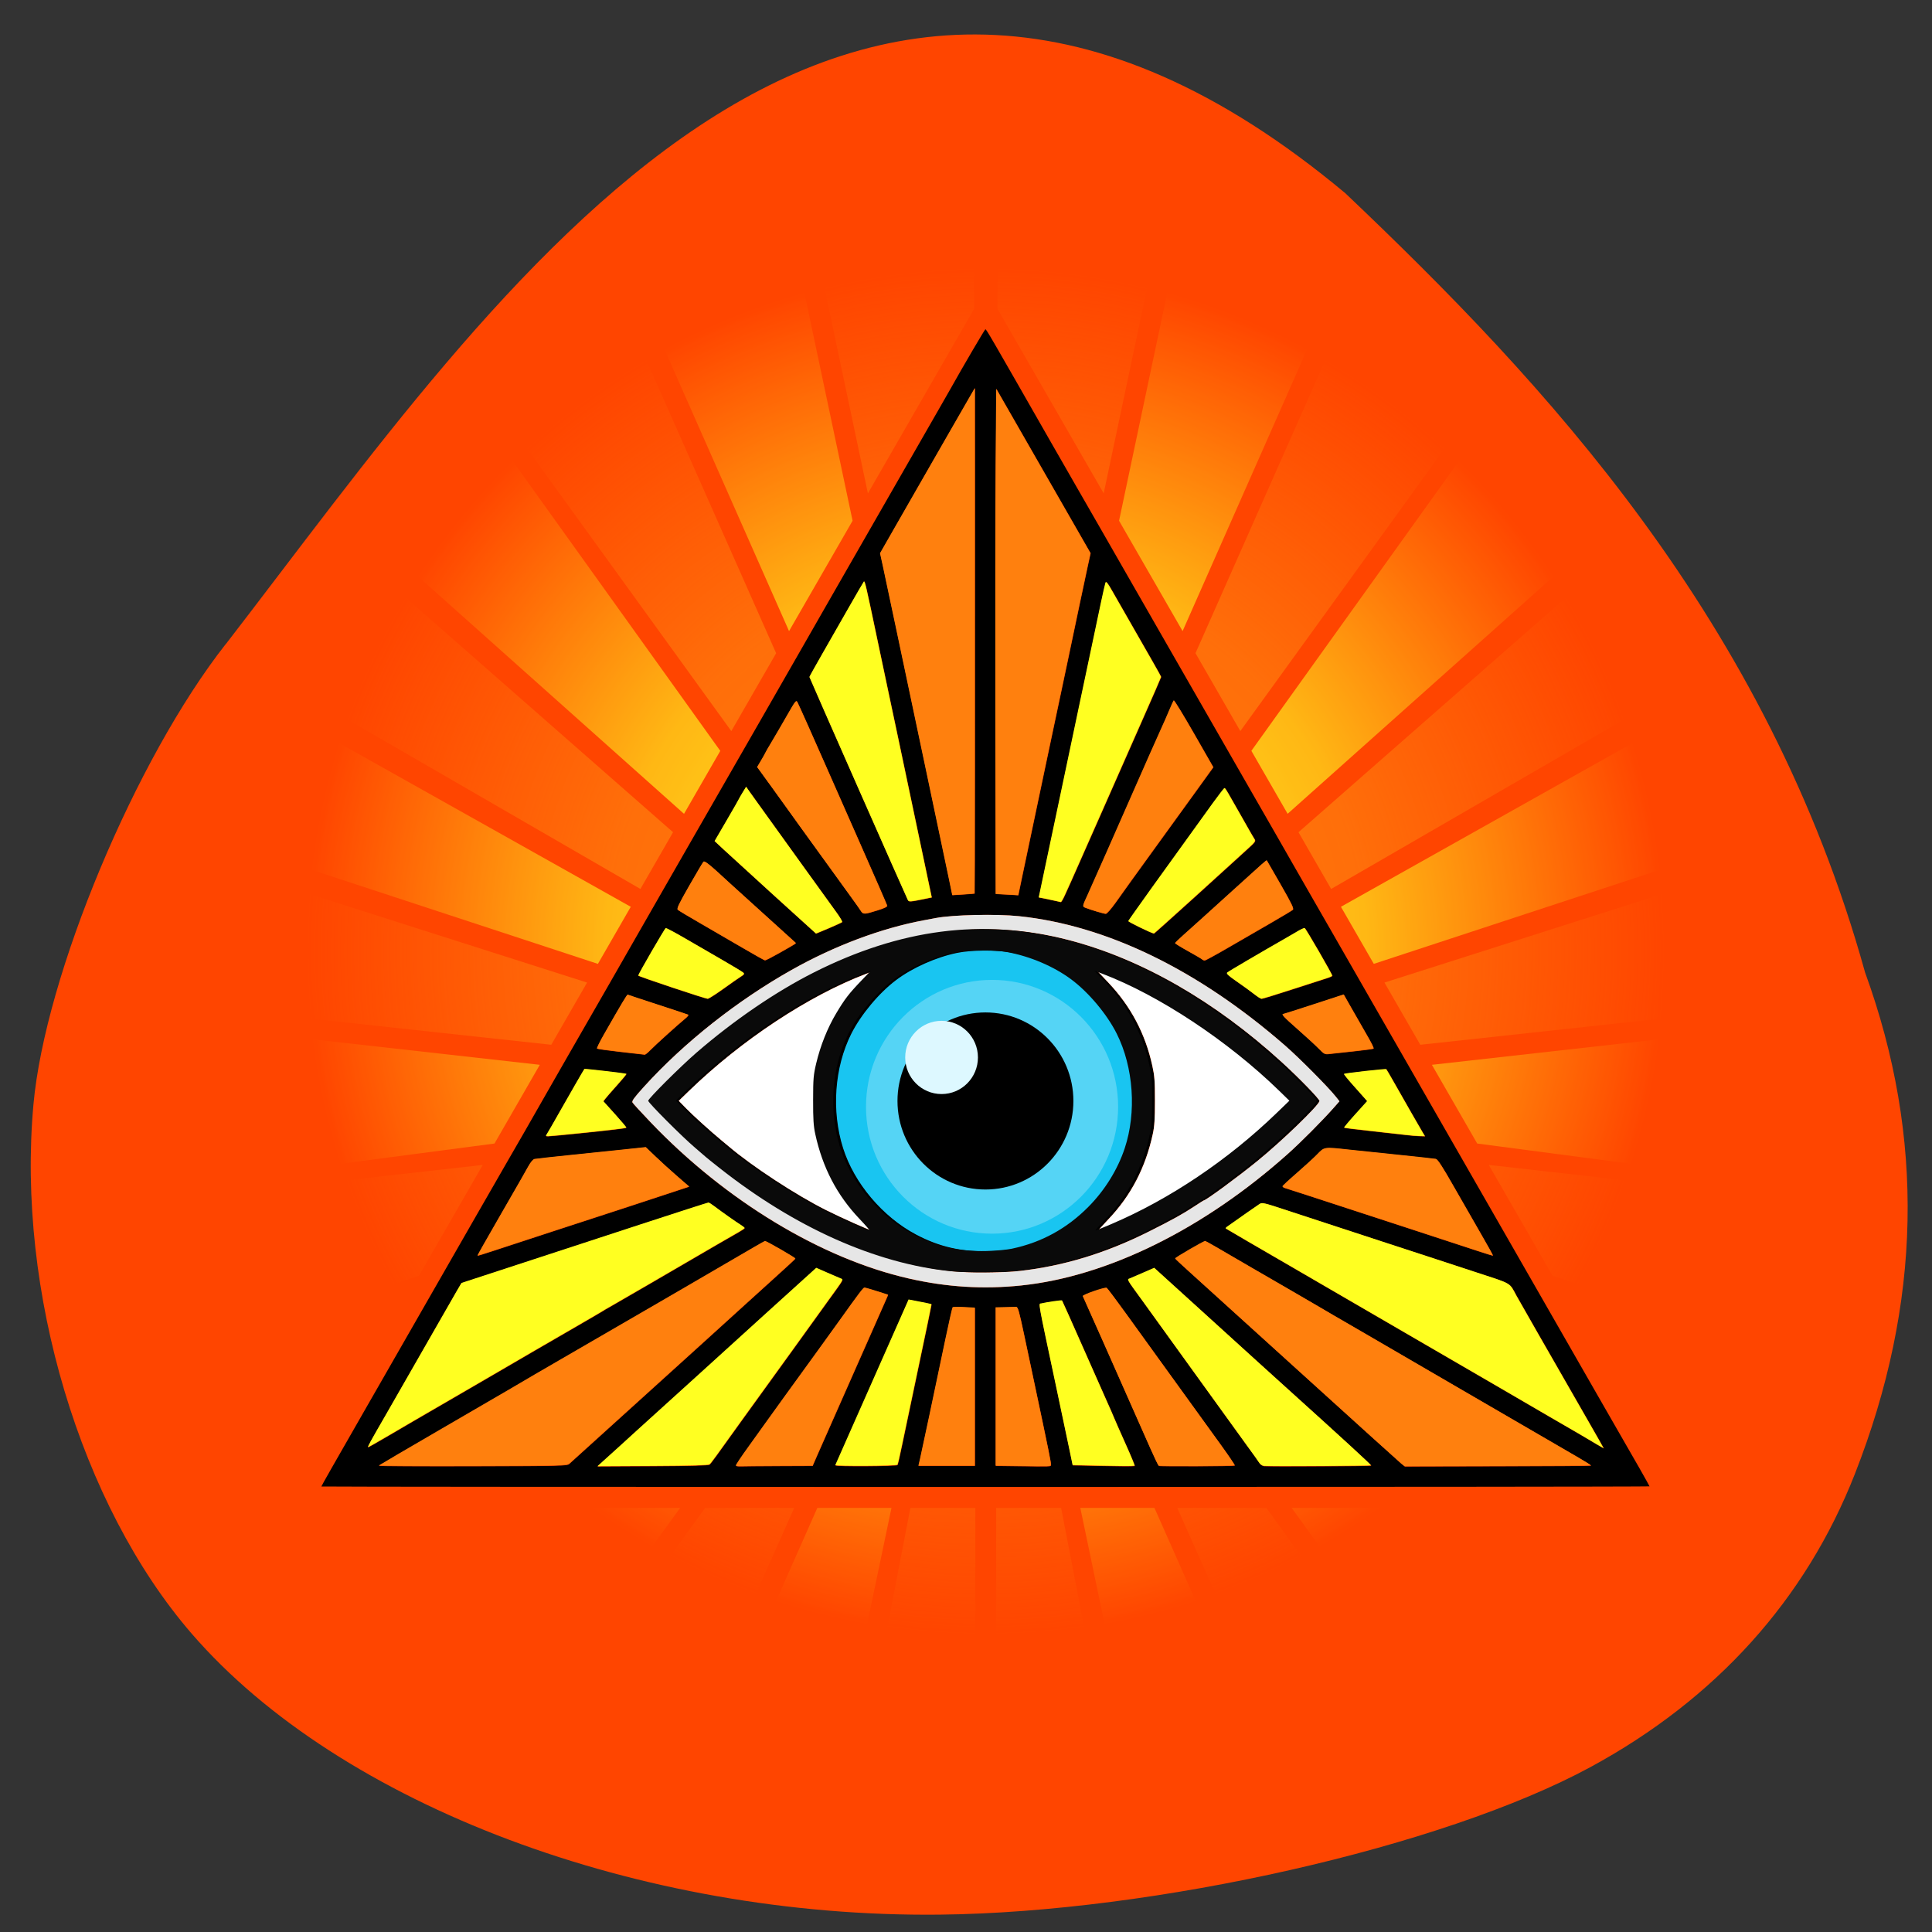 <svg xmlns="http://www.w3.org/2000/svg" viewBox="0 0 256 256"><rect x="0" y="0" width="256" height="256" fill="#333333" stroke="none"/><defs><radialGradient gradientUnits="userSpaceOnUse" r="128" cy="128" cx="128" id="0"><stop stop-color="#ffff21"/><stop stop-opacity="0.616" stop-color="#ffff21" offset="0.56"/><stop stop-opacity="0" stop-color="#ffff21" offset="1"/></radialGradient><radialGradient gradientUnits="userSpaceOnUse" r="128" cy="128" cx="128" id="1"><stop stop-color="#ff800e"/><stop stop-opacity="0.706" stop-color="#ff800e" offset="0.56"/><stop stop-opacity="0" stop-color="#ff800e" offset="1"/></radialGradient></defs><path d="m 29.93 85.32 c -11.973 15.222 -23.948 43.886 -25.498 61.03 c -2.246 24.753 6.221 53.06 20.953 70.1 19.663 22.744 59.4 37.674 99.12 37.25 28.512 -0.305 66.727 -8.971 86.25 -19.557 16.607 -9.01 28.481 -22.17 35.02 -38.823 8.86 -22.57 9.31 -44.62 1.357 -66.47 c -12.965 -46.711 -42.45 -78.15 -68.872 -103.25 -67.09 -56.03 -111.8 12.405 -148.32 59.725 z" fill="#ff4500"/><g transform="matrix(0.75 0 0 0.755 6.068 -155.61)"><circle cx="166.01" cy="399.33" r="26.527" fill="#19c5f1"/><circle r="22.27" cy="400.35" cx="167.18" fill="#55d4f5"/><circle r="15.539" cy="399.33" cx="166.01"/><path d="m 48.68,467 c 0,-0.085 2.376,-4.236 7.529,-13.154 9.536,-16.504 9.07,-15.695 19.547,-33.88 2.785,-4.834 5.366,-9.295 5.736,-9.914 0.66,-1.105 5.591,-9.637 6.379,-11.04 0.221,-0.393 2.129,-3.705 4.239,-7.359 3.827,-6.627 4.598,-7.959 7.511,-12.98 0.848,-1.462 1.723,-2.979 1.944,-3.373 0.221,-0.393 0.937,-1.635 1.59,-2.759 0.653,-1.124 2.032,-3.516 3.064,-5.314 1.032,-1.799 2.544,-4.42 3.361,-5.825 0.817,-1.405 2.729,-4.717 4.25,-7.359 1.521,-2.642 3.94,-6.827 5.375,-9.3 1.435,-2.473 4.705,-8.13 7.267,-12.571 2.562,-4.441 5.666,-9.822 6.898,-11.958 1.232,-2.136 3.776,-6.551 5.654,-9.811 1.877,-3.26 5.834,-10.113 8.793,-15.228 2.959,-5.115 6.066,-10.496 6.904,-11.958 0.838,-1.461 2.193,-3.807 3.01,-5.212 0.818,-1.405 1.75,-3.02 2.071,-3.595 2.091,-3.724 6.092,-10.509 6.197,-10.509 0.178,0 0.627,0.768 11.703,20.03 1.519,2.642 3.616,6.275 4.66,8.07 1.044,1.799 2.88,4.972 4.079,7.05 1.2,2.08 3.27,5.667 4.6,7.972 1.33,2.305 4.276,7.41 6.547,11.344 2.271,3.935 6.547,11.339 9.503,16.454 2.956,5.115 5.532,9.576 5.723,9.914 0.191,0.337 1.388,2.407 2.659,4.599 1.271,2.192 2.47,4.268 2.664,4.612 0.194,0.344 1.04,1.816 1.881,3.27 0.841,1.454 2.429,4.208 3.53,6.119 1.101,1.911 2.803,4.855 3.783,6.541 0.98,1.686 2.654,4.584 3.72,6.439 1.066,1.855 2.606,4.522 3.421,5.928 0.815,1.405 2.729,4.717 4.252,7.359 1.523,2.642 3.275,5.677 3.893,6.745 2.264,3.912 5.693,9.853 9.03,15.637 3.193,5.54 4.705,8.16 11.418,19.778 4.525,7.832 7.955,13.777 10.819,18.752 1.521,2.642 3.249,5.631 3.84,6.643 2.578,4.41 5.614,9.714 5.614,9.81 0,0.057 -52.797,0.104 -117.33,0.104 -64.53,0 -117.33,-0.036 -117.33,-0.081 z m 43.825,-3.969 c 1.071,-0.956 13.491,-12.12 15.04,-13.522 0.956,-0.863 4.635,-4.172 8.176,-7.353 3.541,-3.181 7.267,-6.539 8.278,-7.462 1.012,-0.923 3.311,-2.993 5.11,-4.598 1.799,-1.606 3.297,-2.988 3.329,-3.072 0.049,-0.128 -5.082,-3.072 -5.354,-3.072 -0.049,0 -0.901,0.472 -1.894,1.049 -2.036,1.183 -8.488,4.917 -11.616,6.721 -0.337,0.195 -2.729,1.575 -5.314,3.068 -7.68,4.435 -12.406,7.156 -17.17,9.888 -2.473,1.418 -4.635,2.664 -4.803,2.77 -0.537,0.336 -5.12,2.989 -16.352,9.469 -6.01,3.47 -11,6.371 -11.08,6.448 -0.079,0.077 7.363,0.119 16.538,0.094 15.962,-0.044 16.699,-0.062 17.11,-0.427 z m 24.781,0.142 c 0.256,-0.213 1.242,-1.554 5.919,-8.05 0.971,-1.349 2.477,-3.419 3.347,-4.599 0.87,-1.18 3.311,-4.538 5.425,-7.461 2.114,-2.923 4.916,-6.786 6.226,-8.585 2.962,-4.067 2.78,-3.741 2.214,-3.973 -0.259,-0.106 -1.326,-0.563 -2.37,-1.015 l -1.899,-0.822 -9.343,8.405 c -5.139,4.623 -9.849,8.873 -10.468,9.446 -0.619,0.573 -3.332,3.02 -6.03,5.429 -2.698,2.413 -5.365,4.814 -5.927,5.334 -0.562,0.521 -1.887,1.719 -2.943,2.664 -1.057,0.945 -2.378,2.132 -2.936,2.637 l -1.015,0.92 9.762,-0.051 c 6.851,-0.036 9.845,-0.119 10.04,-0.28 z m 12.258,0.254 5.951,-0.025 0.92,-2.095 c 0.506,-1.152 3.381,-7.614 6.388,-14.359 3.01,-6.745 5.595,-12.558 5.749,-12.917 l 0.281,-0.653 -1.968,-0.624 c -1.082,-0.343 -2.074,-0.624 -2.203,-0.624 -0.216,0 -0.941,0.949 -4.308,5.635 -1.353,1.883 -5.617,7.741 -9.884,13.579 -1.52,2.08 -3.02,4.149 -3.332,4.599 -0.312,0.45 -1.629,2.273 -2.927,4.052 -1.298,1.779 -2.319,3.301 -2.269,3.381 0.05,0.08 0.442,0.131 0.871,0.112 0.429,-0.019 3.459,-0.046 6.732,-0.06 z m 20.951,-0.189 c 0.069,-0.078 0.418,-1.568 0.777,-3.311 0.359,-1.743 1.692,-8.04 2.963,-14 1.271,-5.958 2.296,-10.854 2.277,-10.879 -0.019,-0.025 -0.936,-0.219 -2.039,-0.432 l -2,-0.386 -0.466,1.045 c -1.186,2.657 -12.406,27.845 -12.484,28.03 -0.101,0.234 10.771,0.173 10.977,-0.062 z m 27.11,0.019 c 0.074,-0.221 -0.386,-2.483 -2.925,-14.368 -0.396,-1.855 -1.2,-5.626 -1.787,-8.381 -0.902,-4.233 -1.121,-5.01 -1.42,-4.991 -0.195,0.009 -1.09,0.032 -1.989,0.051 l -1.635,0.034 v 13.895 13.895 l 4.04,0.055 c 5.715,0.078 5.629,0.081 5.72,-0.192 z m 14.803,0.159 c 0.074,-0.007 -0.646,-1.739 -1.599,-3.847 -0.953,-2.108 -1.902,-4.246 -2.107,-4.752 -0.206,-0.506 -0.65,-1.518 -0.988,-2.248 -0.338,-0.731 -2.286,-5.1 -4.331,-9.709 -2.044,-4.609 -3.757,-8.421 -3.806,-8.471 -0.082,-0.082 -2.654,0.288 -3.68,0.53 -0.491,0.116 -0.691,-0.986 2.681,14.788 0.853,3.991 1.85,8.682 2.215,10.425 l 0.664,3.168 4.897,0.102 c 4.225,0.088 5.323,0.091 6.05,0.014 z m 17.68,-0.079 c 0.054,-0.054 -1.029,-1.648 -2.406,-3.543 -1.377,-1.894 -3.752,-5.159 -5.277,-7.254 -1.525,-2.095 -4.03,-5.544 -5.575,-7.665 -1.541,-2.121 -4.239,-5.833 -5.996,-8.251 -1.757,-2.417 -3.273,-4.423 -3.368,-4.459 -0.381,-0.14 -4.319,1.22 -4.219,1.457 0.056,0.133 0.805,1.805 1.664,3.716 0.859,1.911 1.686,3.751 1.837,4.088 0.487,1.087 7.07,15.847 8.425,18.903 0.724,1.628 1.394,3.01 1.489,3.066 0.215,0.133 13.292,0.074 13.426,-0.061 z m 24.1,0.015 c 0.075,-0.075 -5.281,-4.957 -14.633,-13.338 -1.756,-1.574 -4.153,-3.729 -5.326,-4.789 -2.355,-2.128 -2.817,-2.545 -11.983,-10.81 l -6.376,-5.749 -1.903,0.823 c -1.046,0.453 -2.115,0.91 -2.374,1.017 -0.571,0.234 -0.738,-0.066 2.216,3.973 1.316,1.799 5.59,7.686 9.5,13.08 3.909,5.396 7.955,10.961 8.99,12.366 1.035,1.405 2.01,2.758 2.16,3.01 0.153,0.248 0.512,0.478 0.798,0.511 0.79,0.092 18.835,0.004 18.931,-0.092 z m 38.833,0.003 c 0.043,-0.043 -0.817,-0.593 -1.909,-1.223 -1.093,-0.63 -2.815,-1.625 -3.827,-2.211 -1.012,-0.586 -3.955,-2.285 -6.541,-3.775 -2.586,-1.49 -6.817,-3.931 -9.403,-5.426 -4.413,-2.551 -8.94,-5.166 -18.907,-10.922 -2.305,-1.331 -4.466,-2.576 -4.803,-2.767 -0.337,-0.191 -1.947,-1.127 -3.577,-2.08 -1.63,-0.953 -3.7,-2.148 -4.599,-2.657 -0.899,-0.508 -3.705,-2.12 -6.234,-3.583 -2.529,-1.462 -5.417,-3.132 -6.417,-3.71 -1,-0.578 -1.867,-1.051 -1.928,-1.051 -0.284,0 -5.36,2.931 -5.308,3.065 0.033,0.084 1.079,1.061 2.325,2.172 1.246,1.111 10.07,9.06 19.614,17.656 9.542,8.6 17.636,15.867 17.986,16.15 l 0.637,0.511 16.407,-0.036 c 9.02,-0.02 16.442,-0.071 16.485,-0.113 z m -108.86,-13.827 v -13.874 l -1.891,-0.099 c -1.04,-0.055 -1.95,-0.043 -2.023,0.026 -0.073,0.069 -0.645,2.563 -1.272,5.542 -1.897,9.02 -4.163,19.648 -4.478,21 l -0.297,1.278 h 4.981 4.98 z m 107.94,5.238 c -6.687,-11.569 -11.844,-20.516 -12.222,-21.21 -1.303,-2.38 -0.687,-2.023 -7.07,-4.099 -3.168,-1.03 -6.404,-2.083 -7.191,-2.342 -0.787,-0.258 -4.604,-1.498 -8.483,-2.754 -8.104,-2.625 -13.515,-4.386 -18.589,-6.05 -3.222,-1.056 -3.61,-1.141 -4.03,-0.883 -0.365,0.225 -3.255,2.231 -5.762,3.999 -0.186,0.131 -0.293,0.276 -0.237,0.321 0.097,0.079 6.19,3.603 13.175,7.62 3.706,2.132 11.718,6.757 18.405,10.625 4.165,2.409 6.687,3.864 15.944,9.197 4.03,2.323 6.395,3.69 9.811,5.677 1.349,0.784 2.867,1.657 3.373,1.94 0.506,0.282 1.426,0.813 2.044,1.179 2.112,1.251 3.986,2.344 4.02,2.345 0.019,0 -1.414,-2.505 -3.185,-5.569 z m -211.91,3.554 c 2.772,-1.62 5.338,-3.103 14.03,-8.112 1.405,-0.809 4.03,-2.323 5.826,-3.364 1.799,-1.041 4.42,-2.558 5.825,-3.371 1.405,-0.813 4.763,-2.745 7.461,-4.293 2.698,-1.548 4.998,-2.882 5.11,-2.964 0.112,-0.082 0.618,-0.377 1.124,-0.656 0.506,-0.278 3.587,-2.049 6.847,-3.935 13.209,-7.64 14.965,-8.653 15.994,-9.224 0.59,-0.328 1.073,-0.656 1.073,-0.729 0,-0.073 -0.299,-0.316 -0.664,-0.54 -0.836,-0.513 -3.445,-2.34 -4.628,-3.241 -0.494,-0.376 -0.988,-0.684 -1.099,-0.684 -0.11,0 -5.455,1.708 -11.877,3.796 -11.01,3.579 -23.73,7.712 -29.29,9.516 l -2.485,0.806 -0.812,1.372 c -0.447,0.755 -2.953,5.098 -5.569,9.651 -2.616,4.553 -5.693,9.888 -6.837,11.855 -2.971,5.108 -3.423,5.928 -3.27,5.928 0.075,0 1.53,-0.815 3.234,-1.811 z m 112.15,-26.608 c 15.262,-1.579 32.23,-9.901 47.11,-23.11 2.269,-2.01 6.084,-5.82 8.04,-8.02 l 1.061,-1.194 -0.616,-0.778 c -1.323,-1.671 -6.516,-6.866 -9.07,-9.07 -15.322,-13.244 -31.492,-21.04 -46.939,-22.637 -4.01,-0.414 -11.724,-0.243 -14.685,0.326 -0.186,0.036 -1.166,0.219 -2.178,0.406 -7.489,1.39 -15.754,4.475 -23.302,8.699 -9.657,5.404 -19.04,12.781 -26.09,20.51 -1.727,1.894 -2.171,2.497 -2.029,2.759 0.1,0.185 1.582,1.788 3.293,3.564 13.218,13.716 30.11,23.852 45.569,27.336 6.718,1.515 13.13,1.907 19.832,1.213 z m -12.06,-2.474 c -13.219,-1.36 -27.376,-7.641 -40.676,-18.05 -1.293,-1.012 -2.397,-1.891 -2.453,-1.954 -0.056,-0.063 -0.935,-0.816 -1.954,-1.673 -2.256,-1.899 -8.267,-7.882 -8.267,-8.229 0,-0.376 5.68,-5.999 8.554,-8.468 6.586,-5.658 13.961,-10.661 20.694,-14.04 15.27,-7.658 29.859,-9.533 44.571,-5.728 12.811,3.313 25.77,10.698 37.635,21.445 3.03,2.743 6.711,6.514 6.643,6.803 -0.198,0.842 -6.699,7.07 -11.02,10.556 -3.504,2.828 -9.08,6.895 -9.455,6.895 -0.039,0 -0.75,0.447 -1.58,0.994 -2.046,1.347 -3.939,2.39 -8.05,4.437 -7.652,3.812 -15.08,6.06 -22.897,6.94 -2.877,0.323 -8.94,0.358 -11.753,0.069 z m 10.936,-3.951 c 5.226,-1.1 9.687,-3.53 13.497,-7.352 2.893,-2.902 5.149,-6.516 6.403,-10.259 2.117,-6.318 1.563,-14.228 -1.41,-20.12 -1.724,-3.419 -4.975,-7.268 -8.06,-9.543 -3.07,-2.265 -7.248,-4.03 -11.25,-4.764 -2.454,-0.448 -6.904,-0.41 -9.332,0.08 -3.725,0.751 -7.92,2.603 -10.835,4.783 -3.03,2.264 -6.239,6.089 -7.931,9.444 -2.968,5.885 -3.515,13.527 -1.437,20.06 1.951,6.129 6.975,12.04 12.875,15.15 4.124,2.174 8.04,3.061 12.98,2.938 1.611,-0.04 3.576,-0.221 4.497,-0.415 z m -26.931,-5.198 c -4,-4.172 -6.556,-9.03 -7.847,-14.942 -0.303,-1.386 -0.378,-2.585 -0.372,-5.928 0.006,-3.797 0.058,-4.401 0.543,-6.439 0.74,-3.107 1.993,-6.225 3.534,-8.79 1.516,-2.524 2.246,-3.465 4.492,-5.791 l 1.645,-1.703 -1.329,0.503 c -10.213,3.866 -22.04,11.635 -31.33,20.574 l -1.795,1.728 1.282,1.308 c 1.247,1.272 4.332,4.046 6.257,5.625 0.524,0.43 1.136,0.936 1.361,1.126 4.111,3.465 11.753,8.432 17.08,11.1 2.719,1.361 7.864,3.639 8.243,3.649 0.098,0.002 -0.696,-0.906 -1.764,-2.02 z m 44.48,0.882 c 10.305,-4.371 20.587,-11.232 29.18,-19.477 l 2.265,-2.172 -1.808,-1.749 c -9.07,-8.77 -21.262,-16.782 -31.3,-20.56 l -1.33,-0.501 1.984,2.086 c 3.932,4.135 6.472,8.905 7.716,14.489 0.414,1.859 0.478,2.693 0.477,6.234 0,3.199 -0.083,4.46 -0.375,5.796 -1.299,5.929 -3.864,10.82 -7.856,14.979 -1.064,1.109 -1.871,2.02 -1.792,2.02 0.079,0 1.355,-0.514 2.836,-1.142 z m -99.41,1.341 c 12.843,-4.159 15.06,-4.878 19.779,-6.427 l 4.551,-1.492 -2.098,-1.806 c -1.154,-0.993 -2.88,-2.551 -3.835,-3.461 l -1.737,-1.655 -3.27,0.345 c -1.799,0.19 -6.122,0.637 -9.607,0.994 -3.485,0.357 -6.535,0.69 -6.777,0.741 -0.284,0.059 -0.694,0.548 -1.151,1.37 -0.672,1.21 -1.355,2.394 -5.155,8.944 -2.322,4 -3.78,6.565 -3.78,6.645 0,0.038 1.219,-0.332 2.708,-0.822 1.49,-0.491 6.158,-2.01 10.373,-3.375 z m 164.29,0.481 c -1.17,-2 -3.353,-5.785 -4.852,-8.401 -1.982,-3.459 -2.842,-4.78 -3.154,-4.845 -0.236,-0.049 -3.188,-0.371 -6.561,-0.716 -3.373,-0.345 -7.374,-0.761 -8.892,-0.925 -4.369,-0.472 -4.225,-0.494 -5.526,0.837 -0.614,0.629 -2.244,2.112 -3.621,3.297 -1.377,1.184 -2.504,2.227 -2.504,2.318 0,0.09 0.207,0.224 0.46,0.297 0.491,0.142 5.511,1.763 12.01,3.878 2.192,0.714 7.435,2.415 11.651,3.78 4.216,1.365 8.861,2.878 10.322,3.362 1.461,0.483 2.688,0.853 2.726,0.821 0.038,-0.032 -0.889,-1.698 -2.058,-3.702 z M 94.256,405.04 c 5.85,-0.599 8.209,-0.881 8.322,-0.993 0.044,-0.044 -0.85,-1.105 -1.987,-2.358 l -2.068,-2.277 0.371,-0.483 c 0.204,-0.266 1.137,-1.329 2.074,-2.362 0.937,-1.034 1.667,-1.916 1.623,-1.96 -0.097,-0.097 -7.351,-0.937 -7.424,-0.86 -0.095,0.102 -2.759,4.693 -4.526,7.801 -0.966,1.698 -1.891,3.294 -2.057,3.547 -0.283,0.432 -0.272,0.46 0.182,0.459 0.266,-10e-4 2.737,-0.232 5.491,-0.514 z m 149.05,-0.149 c -0.476,-0.787 -3.02,-5.204 -4.96,-8.6 -0.758,-1.329 -1.419,-2.457 -1.47,-2.507 -0.107,-0.107 -7.341,0.7 -7.475,0.834 -0.051,0.05 0.675,0.945 1.613,1.988 0.937,1.043 1.879,2.097 2.093,2.342 l 0.389,0.445 -2.077,2.287 c -1.142,1.258 -2.038,2.325 -1.992,2.372 0.047,0.047 2.19,0.312 4.763,0.589 2.573,0.277 5.322,0.584 6.109,0.682 0.787,0.098 1.875,0.19 2.418,0.205 l 0.988,0.027 z m -136.47,-14.482 c 0.775,-0.804 4.789,-4.407 6.174,-5.541 0.366,-0.3 0.596,-0.586 0.511,-0.636 -0.085,-0.05 -2.5,-0.848 -5.366,-1.773 -2.867,-0.925 -5.266,-1.714 -5.331,-1.752 -0.112,-0.066 -1.099,1.573 -4.229,7.02 -0.729,1.269 -1.268,2.364 -1.199,2.434 0.069,0.07 1.944,0.331 4.165,0.581 2.221,0.25 4.135,0.465 4.253,0.479 0.118,0.014 0.578,-0.353 1.022,-0.814 z m 124.12,0.246 c 1.943,-0.206 3.583,-0.425 3.645,-0.487 0.106,-0.106 -0.328,-0.963 -1.528,-3.01 -0.603,-1.029 -0.643,-1.097 -2.441,-4.238 l -1.289,-2.251 -5.252,1.707 c -2.889,0.939 -5.321,1.709 -5.405,1.711 -0.431,0.011 0.078,0.551 2.555,2.715 1.49,1.301 3.155,2.823 3.701,3.382 0.895,0.917 1.065,1.01 1.737,0.93 0.41,-0.048 2.335,-0.255 4.278,-0.461 z m -111.25,-10.97 c 1.349,-0.963 2.759,-1.941 3.133,-2.173 0.56,-0.347 0.633,-0.467 0.409,-0.679 -0.15,-0.141 -1.79,-1.126 -3.645,-2.189 -1.855,-1.063 -4.835,-2.777 -6.623,-3.811 -1.788,-1.033 -3.335,-1.851 -3.439,-1.816 -0.182,0.061 -4.859,8.08 -4.859,8.334 0,0.138 11.778,4.047 12.265,4.071 0.169,0.008 1.411,-0.773 2.759,-1.737 z m 100.54,0.089 c 2.826,-0.914 5.575,-1.795 6.109,-1.957 0.534,-0.162 0.971,-0.362 0.971,-0.443 0,-0.273 -4.669,-8.294 -4.866,-8.359 -0.108,-0.036 -0.648,0.202 -1.201,0.528 -0.553,0.326 -1.415,0.825 -1.915,1.109 -4.852,2.756 -10.362,5.97 -10.57,6.167 -0.204,0.192 0.161,0.531 1.737,1.613 1.098,0.753 2.456,1.733 3.02,2.176 0.562,0.444 1.148,0.811 1.301,0.817 0.154,0.005 2.591,-0.737 5.417,-1.651 z m -90.61,-6.402 c 2.924,-1.649 2.974,-1.68 2.85,-1.788 -0.494,-0.43 -10.741,-9.649 -11.447,-10.298 -3.771,-3.469 -4.606,-4.144 -4.832,-3.907 -0.128,0.134 -1.26,2.029 -2.515,4.211 -1.848,3.211 -2.232,4.01 -2.02,4.213 0.147,0.135 1.969,1.218 4.048,2.407 2.08,1.189 5.437,3.126 7.461,4.304 2.024,1.179 3.777,2.15 3.895,2.16 0.119,0.009 1.269,-0.577 2.555,-1.302 z m 79.23,-0.898 c 2.116,-1.219 5.503,-3.165 7.526,-4.324 2.024,-1.159 3.801,-2.218 3.951,-2.354 0.222,-0.202 -0.168,-1.011 -2.129,-4.414 -1.32,-2.292 -2.427,-4.201 -2.459,-4.242 -0.065,-0.084 -0.455,0.257 -5.806,5.083 -4.204,3.791 -7.01,6.309 -9.02,8.092 -0.75,0.665 -1.371,1.267 -1.38,1.339 -0.008,0.072 1.019,0.701 2.283,1.398 1.265,0.697 2.387,1.351 2.494,1.453 0.107,0.102 0.307,0.186 0.446,0.186 0.138,0 1.982,-0.998 4.098,-2.217 z m -70.52,-3.425 c 1.22,-0.517 2.287,-1.01 2.372,-1.085 0.085,-0.079 -0.386,-0.875 -1.047,-1.768 -0.661,-0.893 -3.329,-4.567 -5.93,-8.164 -2.601,-3.598 -5.599,-7.737 -6.663,-9.198 -1.064,-1.461 -2.248,-3.1 -2.631,-3.642 l -0.696,-0.985 -0.639,1.039 c -0.352,0.571 -0.639,1.07 -0.639,1.109 0,0.039 -0.966,1.716 -2.146,3.727 l -2.146,3.657 1.584,1.47 c 1.46,1.355 16.262,14.738 16.332,14.768 0.017,0.007 1.029,-0.411 2.248,-0.928 z m 64.62,-5.439 c 3.9,-3.509 7.136,-6.429 7.193,-6.49 0.056,-0.061 0.91,-0.835 1.898,-1.72 1.746,-1.565 1.787,-1.623 1.486,-2.082 -0.17,-0.26 -0.506,-0.823 -0.746,-1.252 -0.24,-0.429 -0.967,-1.699 -1.615,-2.824 -0.648,-1.124 -1.361,-2.366 -1.585,-2.759 -0.996,-1.751 -1.183,-2.042 -1.311,-2.043 -0.075,-10e-4 -0.99,1.171 -2.033,2.605 -9.05,12.438 -14.922,20.576 -14.958,20.744 -0.031,0.145 3.905,2.049 4.518,2.186 0.035,0.007 3.254,-2.856 7.154,-6.365 z m -56.07,2.308 c 1.281,-0.396 1.82,-0.656 1.777,-0.855 -0.035,-0.158 -2.19,-5.069 -4.79,-10.915 -2.6,-5.846 -5.296,-11.917 -5.991,-13.491 -2.089,-4.732 -4.814,-10.796 -5.072,-11.288 -0.225,-0.43 -0.353,-0.269 -1.856,2.347 -0.888,1.545 -2.105,3.619 -2.703,4.609 -0.599,0.99 -1.089,1.834 -1.089,1.876 0,0.042 -0.331,0.631 -0.735,1.309 l -0.735,1.234 2.626,3.595 c 1.444,1.977 2.762,3.797 2.93,4.044 0.167,0.247 1.087,1.519 2.044,2.826 0.957,1.307 2.522,3.457 3.478,4.778 2.334,3.227 3.885,5.356 5.505,7.562 0.743,1.012 1.513,2.093 1.709,2.402 0.435,0.684 0.586,0.682 2.903,-0.034 z m 42.13,-1.365 c 0.776,-1.079 1.964,-2.729 2.638,-3.667 0.675,-0.938 3.062,-4.218 5.304,-7.288 2.243,-3.07 5.26,-7.212 6.705,-9.204 l 2.627,-3.621 -3.422,-5.936 c -1.882,-3.265 -3.483,-5.867 -3.558,-5.781 -0.075,0.085 -0.486,0.983 -0.913,1.995 -0.427,1.012 -0.852,1.978 -0.944,2.146 -0.155,0.285 -4.377,9.754 -6.106,13.695 -1.508,3.439 -6.59,14.848 -7.192,16.15 -1.037,2.239 -1.027,2.182 -0.408,2.423 0.938,0.365 3.19,1.028 3.533,1.04 0.185,0.006 0.938,-0.839 1.737,-1.95 z m -33.517,-0.705 1.046,-0.214 -0.292,-1.371 c -0.161,-0.754 -0.555,-2.613 -0.875,-4.13 -0.321,-1.518 -1.101,-5.197 -1.734,-8.176 -0.633,-2.979 -1.931,-9.1 -2.884,-13.593 -0.953,-4.497 -1.865,-8.774 -2.027,-9.505 -0.161,-0.731 -0.944,-4.41 -1.738,-8.176 -2.06,-9.765 -2.276,-10.689 -2.445,-10.495 -0.083,0.095 -1.287,2.151 -2.674,4.568 -1.388,2.417 -3.517,6.119 -4.733,8.226 -1.216,2.107 -2.21,3.884 -2.21,3.948 0,0.118 17.07,38.548 17.39,39.16 0.185,0.35 0.357,0.337 3.177,-0.239 z m 24.632,-0.758 c 0.338,-0.759 0.828,-1.84 1.09,-2.402 0.262,-0.562 2.453,-5.483 4.868,-10.936 2.415,-5.452 5.874,-13.241 7.686,-17.307 1.812,-4.067 3.295,-7.449 3.295,-7.517 0,-0.068 -0.705,-1.34 -1.567,-2.826 -2,-3.457 -5.74,-9.942 -7.079,-12.284 -0.815,-1.427 -1.066,-1.732 -1.176,-1.431 -0.077,0.211 -0.433,1.763 -0.791,3.449 -0.358,1.686 -1.149,5.412 -1.757,8.278 -0.608,2.867 -1.577,7.42 -2.153,10.118 -0.576,2.698 -1.356,6.377 -1.734,8.176 -0.378,1.799 -1.296,6.122 -2.04,9.607 -0.744,3.485 -1.663,7.808 -2.043,9.607 -0.38,1.799 -0.822,3.887 -0.982,4.641 l -0.292,1.371 1.148,0.222 c 0.632,0.122 1.47,0.3 1.864,0.397 0.393,0.096 0.79,0.184 0.882,0.196 0.091,0.012 0.442,-0.6 0.78,-1.359 z m -16.02,-0.146 c 0.043,-0.034 0.066,-33.21 0.05,-75.33 l -0.005,-13.388 -0.836,1.431 c -0.46,0.787 -2.058,3.546 -3.551,6.132 -1.493,2.586 -3.752,6.495 -5.02,8.687 -1.268,2.192 -3.438,5.954 -4.821,8.359 l -2.515,4.373 0.5,2.27 c 0.275,1.249 1.338,6.225 2.361,11.06 1.807,8.531 3.992,18.812 5.02,23.609 0.998,4.669 3.597,16.932 4.233,19.972 l 0.65,3.108 1.944,-0.122 c 1.069,-0.067 1.966,-0.139 1.994,-0.16 z m 8.37,-2.817 c 0.695,-3.325 3.384,-16.01 4.258,-20.08 0.289,-1.349 0.886,-4.154 1.326,-6.234 0.44,-2.08 1.039,-4.885 1.33,-6.234 0.292,-1.349 0.84,-3.925 1.218,-5.723 1.248,-5.937 2.978,-14.07 3.484,-16.379 l 0.498,-2.275 -3.23,-5.595 c -1.776,-3.077 -5.523,-9.566 -8.326,-14.42 l -5.096,-8.825 -0.102,13.22 c -0.056,7.271 -0.079,27.22 -0.05,44.33 l 0.052,31.11 1.378,0.071 c 0.758,0.039 1.654,0.089 1.992,0.112 l 0.613,0.04 z" stroke-width="0.204"/><g fill="#fff"><path d="m 185.78,376.51 1.983,2.086 c 0.983,1.034 1.879,2.106 2.69,3.222 0.81,1.116 1.536,2.275 2.177,3.479 0.641,1.204 1.198,2.453 1.673,3.75 0.475,1.297 0.868,2.643 1.178,4.04 0.414,1.859 0.477,2.692 0.476,6.233 0,3.199 -0.083,4.461 -0.376,5.797 -0.325,1.482 -0.727,2.9 -1.212,4.257 -0.485,1.357 -1.053,2.654 -1.705,3.896 -0.651,1.242 -1.386,2.428 -2.208,3.564 -0.822,1.136 -1.731,2.221 -2.729,3.261 -1.064,1.109 -1.87,2.02 -1.791,2.02 0.079,0 1.354,-0.513 2.834,-1.141 2.576,-1.093 5.151,-2.342 7.699,-3.729 2.547,-1.387 5.067,-2.912 7.533,-4.558 2.467,-1.646 4.88,-3.412 7.214,-5.283 2.334,-1.871 4.589,-3.846 6.738,-5.907 l 2.265,-2.173 -1.806,-1.748 c -2.266,-2.193 -4.729,-4.338 -7.304,-6.381 -2.575,-2.043 -5.264,-3.985 -7.982,-5.77 -2.719,-1.786 -5.466,-3.417 -8.163,-4.836 -2.697,-1.419 -5.341,-2.628 -7.851,-3.573 z"/><path d="m 146.28,376.5 -1.329,0.504 c -2.553,0.967 -5.208,2.176 -7.898,3.588 -2.69,1.412 -5.417,3.03 -8.114,4.797 -2.697,1.771 -5.365,3.7 -7.939,5.746 -2.574,2.046 -5.056,4.208 -7.377,6.443 l -1.795,1.727 1.282,1.308 c 1.247,1.272 4.334,4.046 6.259,5.626 0.524,0.43 1.136,0.936 1.361,1.126 2.055,1.733 4.992,3.841 8.08,5.849 3.09,2.01 6.332,3.915 8.994,5.248 2.719,1.361 7.865,3.64 8.244,3.65 0.098,0.002 -0.695,-0.906 -1.763,-2.02 -1,-1.043 -1.912,-2.13 -2.735,-3.265 -0.822,-1.135 -1.557,-2.317 -2.207,-3.554 -0.65,-1.238 -1.216,-2.529 -1.699,-3.881 -0.483,-1.352 -0.884,-2.764 -1.207,-4.242 -0.303,-1.386 -0.378,-2.586 -0.372,-5.928 0.006,-3.797 0.058,-4.402 0.543,-6.439 0.37,-1.553 0.868,-3.109 1.466,-4.597 0.598,-1.488 1.297,-2.909 2.068,-4.191 0.758,-1.262 1.319,-2.128 1.972,-2.97 0.653,-0.841 1.397,-1.658 2.52,-2.821 z"/></g><path d="m 164.2,366.69 c -2.8,0.062 -5.468,0.246 -6.949,0.53 -0.186,0.036 -1.167,0.218 -2.178,0.406 -1.872,0.348 -3.794,0.803 -5.74,1.353 -1.946,0.551 -3.916,1.198 -5.889,1.934 -1.973,0.737 -3.949,1.563 -5.902,2.468 -1.953,0.905 -3.885,1.889 -5.772,2.945 -2.414,1.351 -4.811,2.824 -7.159,4.396 -2.348,1.572 -4.647,3.244 -6.864,4.986 -2.217,1.743 -4.352,3.558 -6.374,5.421 -2.02,1.863 -3.931,3.774 -5.693,5.706 -1.727,1.894 -2.17,2.497 -2.028,2.759 0.1,0.185 1.582,1.788 3.293,3.564 3.305,3.429 6.838,6.635 10.522,9.569 3.684,2.933 7.518,5.595 11.422,7.937 1.952,1.171 3.923,2.262 5.9,3.267 1.977,1.01 3.961,1.924 5.943,2.752 1.982,0.827 3.961,1.562 5.928,2.199 1.967,0.637 3.921,1.177 5.853,1.613 3.359,0.757 6.64,1.235 9.92,1.436 3.28,0.201 6.558,0.125 9.911,-0.222 1.908,-0.197 3.843,-0.501 5.797,-0.906 1.954,-0.404 3.926,-0.911 5.911,-1.515 1.985,-0.604 3.982,-1.306 5.983,-2.103 2,-0.797 4.01,-1.689 6.01,-2.671 2,-0.982 4,-2.056 5.992,-3.216 1.989,-1.16 3.967,-2.407 5.928,-3.738 3.922,-2.662 7.774,-5.659 11.495,-8.962 2.269,-2.01 6.085,-5.82 8.04,-8.02 l 1.06,-1.194 -0.616,-0.778 c -1.323,-1.671 -6.516,-6.866 -9.07,-9.07 -3.83,-3.311 -7.713,-6.283 -11.625,-8.902 -3.912,-2.619 -7.854,-4.885 -11.798,-6.787 -1.972,-0.951 -3.944,-1.811 -5.915,-2.579 -1.971,-0.768 -3.94,-1.441 -5.904,-2.022 -1.964,-0.581 -3.923,-1.069 -5.874,-1.46 -1.95,-0.392 -3.892,-0.688 -5.823,-0.887 -2.01,-0.207 -4.937,-0.267 -7.736,-0.205 z m 0.013,2.526 c 1.842,-0.059 3.681,-0.028 5.518,0.092 1.838,0.12 3.674,0.33 5.511,0.628 1.837,0.298 3.674,0.684 5.513,1.16 3.203,0.828 6.414,1.91 9.616,3.237 3.202,1.326 6.394,2.897 9.556,4.699 3.162,1.802 6.295,3.836 9.379,6.092 3.084,2.255 6.118,4.732 9.08,7.419 3.03,2.743 6.71,6.513 6.642,6.802 -0.099,0.421 -1.773,2.189 -3.962,4.287 -2.19,2.098 -4.894,4.526 -7.05,6.268 -3.504,2.828 -9.08,6.896 -9.456,6.896 -0.039,0 -0.748,0.448 -1.579,0.994 -2.046,1.347 -3.94,2.389 -8.05,4.436 -1.913,0.953 -3.812,1.809 -5.706,2.569 -1.894,0.761 -3.783,1.427 -5.678,2 -1.895,0.574 -3.797,1.057 -5.712,1.451 -1.915,0.394 -3.846,0.7 -5.8,0.919 -2.877,0.323 -8.94,0.357 -11.753,0.068 -3.305,-0.34 -6.667,-0.988 -10.06,-1.93 -3.394,-0.943 -6.818,-2.18 -10.245,-3.701 -3.427,-1.521 -6.858,-3.323 -10.262,-5.396 -3.404,-2.074 -6.781,-4.418 -10.11,-7.02 -1.293,-1.012 -2.397,-1.892 -2.453,-1.955 -0.056,-0.063 -0.937,-0.816 -1.955,-1.673 -2.256,-1.899 -8.266,-7.882 -8.266,-8.229 0,-0.376 5.68,-6 8.554,-8.469 3.293,-2.829 6.784,-5.493 10.292,-7.873 3.509,-2.38 7.04,-4.475 10.403,-6.163 3.818,-1.915 7.593,-3.468 11.337,-4.661 1.872,-0.597 3.736,-1.104 5.595,-1.521 1.859,-0.417 3.713,-0.744 5.562,-0.981 1.849,-0.238 3.692,-0.387 5.533,-0.445 z" fill="#e6e6e6"/><g transform="matrix(0.962 0 0 0.962 42.829 250)" fill="#ffff21"><path d="m 142.1,191.61 c -0.085,-0.086 -2.758,0.297 -3.824,0.549 -0.128,0.03 -0.237,-0.017 -0.273,0.148 -0.036,0.166 -10e-4,0.545 0.16,1.434 0.322,1.778 1.147,5.589 2.898,13.785 0.886,4.147 1.923,9.02 2.303,10.834 l 0.689,3.291 5.088,0.107 c 4.39,0.092 5.532,0.093 6.291,0.014 0.077,-0.007 -0.671,-1.806 -1.662,-3.996 -0.991,-2.19 -1.976,-4.414 -2.189,-4.939 -0.214,-0.526 -0.675,-1.577 -1.025,-2.336 -0.351,-0.759 -2.376,-5.3 -4.5,-10.09 -2.124,-4.79 -3.904,-8.749 -3.955,-8.801 z"/><path d="m 113.93,191.44 -0.484,1.086 c -1.232,2.761 -12.891,28.935 -12.973,29.12 -0.105,0.243 11.192,0.179 11.406,-0.064 0.072,-0.081 0.434,-1.629 0.807,-3.439 0.373,-1.811 1.759,-8.357 3.08,-14.549 1.321,-6.192 2.384,-11.28 2.365,-11.307 -0.019,-0.026 -0.971,-0.227 -2.117,-0.447 z"/><path d="m 96.97,185.66 -9.709,8.734 c -5.34,4.804 -10.236,9.221 -10.879,9.816 -0.643,0.595 -3.462,3.133 -6.266,5.641 -2.803,2.508 -5.574,5 -6.158,5.543 -0.584,0.541 -1.961,1.788 -3.059,2.77 -1.098,0.982 -2.471,2.215 -3.051,2.74 l -1.055,0.955 10.145,-0.053 c 7.119,-0.037 10.23,-0.124 10.432,-0.291 0.266,-0.221 1.291,-1.615 6.15,-8.365 1.01,-1.402 2.573,-3.553 3.477,-4.779 0.904,-1.227 3.442,-4.715 5.639,-7.752 2.197,-3.037 5.107,-7.05 6.469,-8.92 1.539,-2.113 2.261,-3.085 2.525,-3.559 0.132,-0.237 0.15,-0.35 0.098,-0.418 -0.052,-0.068 -0.175,-0.092 -0.322,-0.152 -0.269,-0.111 -1.378,-0.585 -2.463,-1.055 z"/><path d="m 159.04,185.66 -1.977,0.855 c -1.087,0.47 -2.197,0.946 -2.467,1.057 -0.148,0.061 -0.271,0.086 -0.322,0.156 -0.052,0.071 -0.033,0.185 0.1,0.424 0.266,0.477 0.99,1.45 2.525,3.549 1.367,1.869 5.809,7.986 9.871,13.594 4.062,5.607 8.266,11.389 9.342,12.85 1.075,1.46 2.085,2.866 2.244,3.123 0.159,0.257 0.534,0.497 0.83,0.531 0.821,0.096 19.572,0.004 19.672,-0.096 0.078,-0.078 -5.487,-5.15 -15.205,-13.859 -1.825,-1.636 -4.316,-3.875 -5.535,-4.977 -2.447,-2.211 -2.928,-2.646 -12.453,-11.234 z"/><path d="m 179.41 173.94 c -0.574 -0.126 -0.783 -0.081 -1 0.053 -0.38 0.234 -3.383 2.319 -5.988 4.156 -0.193 0.136 -0.304 0.287 -0.246 0.334 0.101 0.082 6.433 3.743 13.691 7.918 3.851 2.215 12.176 7.02 19.13 11.04 4.328 2.503 6.95 4.01 16.568 9.557 4.189 2.414 6.645 3.835 10.195 5.898 1.402 0.815 2.978 1.722 3.504 2.02 0.526 0.293 1.482 0.844 2.125 1.225 2.195 1.3 4.142 2.436 4.178 2.438 0.019 0 -1.47 -2.604 -3.311 -5.787 -6.949 -12.02 -12.308 -21.32 -12.701 -22.04 -0.339 -0.618 -0.551 -1.059 -0.785 -1.406 -0.234 -0.347 -0.489 -0.599 -0.908 -0.842 -0.839 -0.486 -2.339 -0.933 -5.658 -2.01 -3.292 -1.07 -6.655 -2.165 -7.473 -2.434 -0.818 -0.269 -4.784 -1.556 -8.814 -2.861 -8.421 -2.728 -14.04 -4.557 -19.316 -6.285 -1.674 -0.549 -2.612 -0.845 -3.186 -0.971 z"/><path d="m 77.18,173.75 c -0.115,0 -5.668,1.776 -12.342,3.945 -11.44,3.719 -24.659,8.01 -30.434,9.889 l -2.582,0.838 -0.844,1.426 c -0.464,0.784 -3.068,5.296 -5.787,10.03 -2.719,4.731 -5.917,10.276 -7.105,12.32 -3.087,5.308 -3.556,6.16 -3.396,6.16 0.078,0 1.589,-0.848 3.359,-1.883 2.88,-1.684 5.547,-3.226 14.584,-8.43 1.46,-0.841 4.184,-2.412 6.05,-3.494 1.869,-1.082 4.594,-2.659 6.05,-3.504 1.46,-0.845 4.948,-2.852 7.752,-4.461 2.804,-1.609 5.194,-2.994 5.311,-3.08 0.117,-0.085 0.642,-0.392 1.168,-0.682 0.526,-0.289 3.727,-2.128 7.115,-4.088 13.726,-7.939 15.552,-8.992 16.621,-9.586 0.613,-0.341 1.115,-0.682 1.115,-0.758 0,-0.076 -0.312,-0.328 -0.691,-0.561 -0.869,-0.533 -3.579,-2.432 -4.809,-3.369 -0.513,-0.391 -1.028,-0.711 -1.143,-0.711 z"/><path d="m 201.65,149.42 c -0.112,-0.112 -7.628,0.726 -7.768,0.865 -0.053,0.052 0.702,0.982 1.676,2.066 0.974,1.084 1.953,2.179 2.176,2.434 l 0.404,0.463 -2.158,2.375 c -1.187,1.307 -2.119,2.416 -2.07,2.465 0.048,0.049 2.277,0.325 4.951,0.613 2.674,0.288 5.53,0.607 6.348,0.709 0.818,0.102 1.949,0.197 2.514,0.213 l 1.025,0.027 -0.416,-0.689 c -0.494,-0.818 -3.142,-5.407 -5.154,-8.936 -0.788,-1.381 -1.475,-2.553 -1.527,-2.605 z"/><path d="m 54.39,149.38 c -0.099,0.106 -2.868,4.877 -4.705,8.107 -1,1.764 -1.965,3.423 -2.137,3.686 -0.147,0.225 -0.218,0.343 -0.193,0.406 0.025,0.063 0.147,0.071 0.383,0.07 0.276,-0.001 2.843,-0.242 5.705,-0.535 6.079,-0.623 8.532,-0.915 8.648,-1.031 0.046,-0.046 -0.883,-1.15 -2.064,-2.451 l -2.15,-2.365 0.387,-0.502 c 0.212,-0.276 1.181,-1.381 2.154,-2.455 0.973,-1.074 1.732,-1.991 1.686,-2.037 -0.101,-0.101 -7.637,-0.973 -7.713,-0.893 z"/><path d="m 69.33 123.68 c -0.189 0.063 -5.05 8.399 -5.05 8.66 0 0.143 12.238 4.206 12.744 4.23 0.176 0.009 1.466 -0.804 2.867 -1.805 1.402 -1 2.867 -2.02 3.256 -2.258 0.582 -0.36 0.658 -0.486 0.426 -0.705 -0.156 -0.147 -1.86 -1.171 -3.787 -2.275 -1.928 -1.104 -5.02 -2.885 -6.883 -3.959 -1.858 -1.074 -3.467 -1.925 -3.574 -1.889 z"/><path d="m 186.66 123.68 c -0.112 -0.037 -0.673 0.21 -1.248 0.549 -0.575 0.339 -1.471 0.857 -1.99 1.152 -5.04 2.864 -10.768 6.204 -10.984 6.408 -0.212 0.2 0.169 0.552 1.807 1.676 1.141 0.783 2.553 1.801 3.137 2.262 0.584 0.461 1.192 0.844 1.352 0.85 0.16 0.005 2.693 -0.765 5.629 -1.715 2.936 -0.95 5.793 -1.866 6.348 -2.035 0.555 -0.169 1.01 -0.375 1.01 -0.459 0 -0.284 -4.851 -8.619 -5.057 -8.688 z"/><path d="m 171.93 98.14 c -0.078 -0.001 -1.029 1.216 -2.113 2.705 -9.409 12.925 -15.506 21.382 -15.543 21.557 -0.032 0.15 4.059 2.129 4.695 2.271 0.037 0.007 3.381 -2.967 7.434 -6.613 4.052 -3.646 7.416 -6.681 7.475 -6.744 0.059 -0.063 0.947 -0.867 1.973 -1.787 0.907 -0.813 1.37 -1.236 1.568 -1.514 0.198 -0.278 0.131 -0.412 -0.025 -0.65 -0.177 -0.27 -0.526 -0.855 -0.775 -1.301 -0.25 -0.446 -1 -1.767 -1.678 -2.936 -0.673 -1.168 -1.414 -2.458 -1.646 -2.867 -1.035 -1.82 -1.23 -2.12 -1.363 -2.121 z"/><path d="m 84.09,97.9 -0.664,1.08 c -0.365,0.594 -0.664,1.112 -0.664,1.152 0,0.04 -1,1.783 -2.23,3.873 l -2.229,3.801 1.645,1.527 c 1.517,1.408 16.9,15.315 16.973,15.346 0.018,0.007 1.069,-0.427 2.336,-0.965 1.267,-0.538 2.376,-1.045 2.465,-1.127 0.088,-0.082 -0.401,-0.908 -1.088,-1.836 -0.687,-0.928 -3.46,-4.746 -6.162,-8.484 -2.702,-3.738 -5.818,-8.04 -6.924,-9.559 -1.106,-1.519 -2.337,-3.222 -2.734,-3.785 z"/><path d="m 150.08,60.676 c -0.08,0.219 -0.45,1.832 -0.822,3.584 -0.372,1.752 -1.194,5.625 -1.826,8.604 -0.632,2.979 -1.64,7.71 -2.238,10.514 -0.598,2.804 -1.408,6.627 -1.801,8.496 -0.393,1.869 -1.346,6.361 -2.119,9.982 -0.773,3.621 -1.729,8.113 -2.123,9.982 -0.394,1.869 -0.855,4.04 -1.021,4.824 l -0.303,1.424 1.193,0.23 c 0.656,0.127 1.529,0.312 1.938,0.412 0.409,0.1 0.821,0.191 0.916,0.203 0.095,0.012 0.46,-0.624 0.811,-1.412 0.351,-0.789 0.86,-1.91 1.133,-2.494 0.272,-0.584 2.549,-5.699 5.059,-11.365 2.51,-5.666 6.103,-13.759 7.986,-17.984 1.883,-4.226 3.424,-7.74 3.424,-7.811 0,-0.07 -0.733,-1.392 -1.629,-2.938 -2.082,-3.592 -5.965,-10.331 -7.355,-12.766 -0.847,-1.483 -1.106,-1.799 -1.221,-1.486 z"/><path d="m 105.71,60.47 c -0.087,0.099 -1.338,2.234 -2.779,4.746 -1.442,2.512 -3.655,6.359 -4.918,8.549 -1.263,2.19 -2.297,4.04 -2.297,4.104 0,0.123 17.735,40.06 18.07,40.689 0.096,0.182 0.19,0.269 0.625,0.236 0.435,-0.033 1.211,-0.185 2.676,-0.484 l 1.088,-0.223 -0.305,-1.424 c -0.167,-0.783 -0.575,-2.716 -0.908,-4.293 -0.333,-1.577 -1.145,-5.4 -1.803,-8.496 -0.658,-3.096 -2.01,-9.452 -2.996,-14.13 -0.991,-4.673 -1.94,-9.118 -2.107,-9.877 -0.168,-0.759 -0.979,-4.583 -1.805,-8.496 -2.141,-10.147 -2.365,-11.11 -2.541,-10.906"/></g><g transform="matrix(0.962 0 0 0.962 42.829 250)" fill="#ff800e"><path d="m 124.12,192.82 c -1.081,-0.057 -2.026,-0.044 -2.102,0.027 -0.076,0.072 -0.671,2.664 -1.322,5.76 -1.971,9.373 -4.325,20.416 -4.652,21.824 l -0.309,1.328 h 5.174 5.176 v -14.418 -14.418 z"/><path d="m 133.68,192.78 c -0.202,0.01 -1.132,0.035 -2.066,0.055 l -1.699,0.035 v 14.438 14.439 l 4.195,0.059 c 5.939,0.082 5.848,0.085 5.943,-0.199 0.077,-0.23 -0.401,-2.581 -3.039,-14.932 -0.412,-1.928 -1.248,-5.845 -1.857,-8.707 -0.937,-4.399 -1.166,-5.202 -1.477,-5.188 z"/><path d="m 150.3 189.3 c -0.396 -0.145 -4.488 1.269 -4.385 1.516 0.058 0.138 0.837 1.875 1.73 3.861 0.893 1.986 1.751 3.898 1.908 4.248 0.506 1.13 7.343 16.467 8.756 19.643 0.752 1.691 1.448 3.125 1.547 3.186 0.224 0.138 13.811 0.077 13.951 -0.063 0.056 -0.056 -1.069 -1.713 -2.5 -3.682 -1.431 -1.969 -3.898 -5.36 -5.482 -7.537 -1.585 -2.177 -4.192 -5.761 -5.793 -7.965 -1.601 -2.204 -4.407 -6.06 -6.232 -8.574 -1.826 -2.512 -3.401 -4.596 -3.5 -4.633 z"/><path d="m 105.82,189.26 c -0.224,0 -0.978,0.985 -4.477,5.855 -1.406,1.957 -5.837,8.04 -10.271,14.11 -1.58,2.161 -3.139,4.312 -3.463,4.779 -0.324,0.467 -1.692,2.362 -3.041,4.211 -1.349,1.849 -2.411,3.43 -2.359,3.514 0.052,0.084 0.46,0.137 0.906,0.117 0.446,-0.02 3.593,-0.048 6.994,-0.063 l 6.186,-0.025 0.955,-2.178 c 0.526,-1.197 3.513,-7.913 6.639,-14.922 3.126,-7.01 5.814,-13.05 5.975,-13.422 l 0.291,-0.68 -2.045,-0.648 c -1.125,-0.357 -2.155,-0.648 -2.289,-0.648 z"/><path d="m 168.39,180.76 c -0.295,0 -5.57,3.044 -5.516,3.184 0.034,0.087 1.122,1.104 2.416,2.258 1.294,1.154 10.465,9.411 20.381,18.348 9.915,8.937 18.325,16.487 18.689,16.779 l 0.662,0.531 17.05,-0.037 c 9.377,-0.02 17.09,-0.073 17.13,-0.117 0.044,-0.044 -0.849,-0.617 -1.984,-1.271 -1.136,-0.654 -2.925,-1.688 -3.977,-2.297 -1.051,-0.609 -4.11,-2.374 -6.797,-3.922 -2.687,-1.548 -7.085,-4.086 -9.771,-5.639 -4.586,-2.651 -9.289,-5.368 -19.646,-11.35 -2.395,-1.383 -4.642,-2.677 -4.992,-2.875 -0.35,-0.198 -2.023,-1.172 -3.717,-2.162 -1.694,-0.99 -3.845,-2.232 -4.779,-2.76 -0.935,-0.528 -3.85,-2.203 -6.479,-3.723 -2.628,-1.52 -5.629,-3.255 -6.668,-3.855 -1.039,-0.601 -1.939,-1.092 -2,-1.092 z"/><path d="m 87.56 180.76 c -0.051 0 -0.935 0.49 -1.967 1.09 -2.116 1.23 -8.822 5.109 -12.07 6.984 -0.351 0.202 -2.835 1.636 -5.521 3.188 -7.981 4.608 -12.892 7.437 -17.842 10.275 -2.57 1.474 -4.817 2.767 -4.992 2.877 -0.558 0.349 -5.32 3.107 -16.992 9.84 -6.25 3.605 -11.43 6.621 -11.512 6.701 -0.082 0.08 7.652 0.124 17.19 0.098 8.293 -0.023 12.631 -0.04 14.949 -0.098 2.318 -0.058 2.615 -0.158 2.828 -0.348 v 0.002 c 1.113 -0.993 14.02 -12.596 15.631 -14.05 0.993 -0.897 4.816 -4.335 8.496 -7.641 3.68 -3.305 7.552 -6.794 8.604 -7.754 1.051 -0.96 3.439 -3.109 5.309 -4.777 1.869 -1.668 3.428 -3.106 3.461 -3.193 0.051 -0.132 -5.283 -3.191 -5.564 -3.191 z"/><path d="m 190.63 163.82 c -0.699 0.106 -1 0.445 -1.676 1.137 -0.639 0.653 -2.333 2.195 -3.764 3.426 -1.431 1.231 -2.602 2.314 -2.602 2.408 0 0.094 0.216 0.233 0.479 0.309 0.511 0.147 5.727 1.833 12.479 4.03 2.278 0.742 7.727 2.509 12.11 3.928 4.381 1.419 9.206 2.99 10.725 3.492 1.519 0.502 2.795 0.886 2.834 0.854 0.039 -0.033 -0.923 -1.765 -2.139 -3.848 -1.216 -2.083 -3.486 -6.01 -5.04 -8.729 -2.059 -3.594 -2.953 -4.968 -3.277 -5.04 -0.245 -0.051 -3.314 -0.386 -6.818 -0.744 -3.505 -0.358 -7.661 -0.79 -9.238 -0.961 -2.27 -0.245 -3.367 -0.373 -4.066 -0.268 z"/><path d="m 65.66,163.64 -3.398,0.359 c -1.869,0.197 -6.363,0.66 -9.984,1.031 -3.622,0.371 -6.789,0.717 -7.04,0.77 -0.295,0.061 -0.722,0.571 -1.197,1.426 -0.699,1.257 -1.406,2.487 -5.355,9.293 -2.413,4.159 -3.93,6.821 -3.93,6.904 0,0.04 1.267,-0.344 2.814,-0.854 1.548,-0.51 6.398,-2.089 10.779,-3.508 13.346,-4.322 15.647,-5.068 20.555,-6.678 l 4.729,-1.551 -2.18,-1.877 c -1.199,-1.032 -2.993,-2.65 -3.986,-3.596 z"/><path d="m 62.35 135.82 c -0.117 -0.068 -1.142 1.636 -4.395 7.299 -0.757 1.319 -1.318 2.457 -1.246 2.529 0.072 0.072 2.02 0.344 4.328 0.604 2.308 0.26 4.298 0.484 4.42 0.498 0.122 0.014 0.601 -0.366 1.063 -0.846 0.805 -0.836 4.977 -4.581 6.416 -5.76 0.38 -0.311 0.619 -0.608 0.531 -0.66 -0.088 -0.052 -2.597 -0.88 -5.576 -1.842 -2.979 -0.961 -5.473 -1.782 -5.541 -1.822 z"/><path d="m 193.82,135.79 -5.459,1.773 c -3,0.976 -5.53,1.777 -5.617,1.779 -0.224,0.006 -0.203,0.147 0.195,0.57 0.398,0.423 1.174,1.126 2.461,2.25 1.548,1.352 3.279,2.933 3.846,3.514 0.465,0.476 0.741,0.739 0.988,0.871 0.248,0.133 0.467,0.136 0.816,0.096 0.426,-0.049 2.426,-0.264 4.445,-0.479 2.02,-0.214 3.723,-0.442 3.787,-0.506 0.111,-0.111 -0.341,-1 -1.588,-3.127 -0.627,-1.069 -0.668,-1.141 -2.537,-4.404 z"/><path d="m 76.25 111.58 c -0.133 0.139 -1.309 2.11 -2.613 4.377 -1.92 3.336 -2.32 4.17 -2.096 4.377 0.153 0.14 2.046 1.267 4.207 2.502 2.161 1.235 5.651 3.248 7.754 4.473 2.103 1.225 3.923 2.235 4.047 2.244 0.124 0.01 1.32 -0.6 2.656 -1.354 3.038 -1.713 3.09 -1.745 2.961 -1.857 -0.513 -0.447 -11.161 -10.03 -11.895 -10.701 -1.959 -1.802 -3.157 -2.88 -3.893 -3.475 -0.736 -0.595 -1.01 -0.709 -1.129 -0.586 z"/><path d="m 179.7 111.34 c -0.068 -0.087 -0.472 0.266 -6.03 5.281 -4.368 3.939 -7.286 6.556 -9.377 8.408 -0.779 0.691 -1.424 1.318 -1.434 1.393 -0.009 0.075 1.059 0.729 2.373 1.453 1.314 0.724 2.479 1.403 2.59 1.51 0.111 0.106 0.319 0.193 0.463 0.193 0.144 0 2.061 -1.037 4.26 -2.305 2.199 -1.267 5.718 -3.288 7.82 -4.492 2.103 -1.204 3.95 -2.306 4.105 -2.447 0.231 -0.21 -0.176 -1.05 -2.213 -4.586 -1.372 -2.382 -2.521 -4.365 -2.555 -4.408 z"/><path d="m 93.51,82.48 c -0.117,-0.223 -0.209,-0.293 -0.467,0.033 -0.258,0.326 -0.682,1.047 -1.463,2.406 -0.923,1.605 -2.186,3.76 -2.809,4.789 -0.622,1.029 -1.133,1.906 -1.133,1.949 0,0.043 -0.344,0.656 -0.764,1.361 l -0.764,1.281 2.729,3.736 c 1.501,2.054 2.871,3.946 3.045,4.203 0.174,0.257 1.129,1.577 2.123,2.936 0.995,1.358 2.622,3.594 3.615,4.967 2.426,3.353 4.04,5.565 5.721,7.857 0.773,1.051 1.571,2.175 1.775,2.496 0.226,0.355 0.379,0.532 0.775,0.527 0.397,-0.005 1.038,-0.19 2.242,-0.563 1.331,-0.411 1.891,-0.682 1.846,-0.889 -0.036,-0.164 -2.277,-5.267 -4.979,-11.342 -2.702,-6.075 -5.503,-12.384 -6.225,-14.02 -2.171,-4.917 -5,-11.219 -5.27,-11.73 z"/><path d="m 162.61,82.15 c -0.078,0.089 -0.505,1.023 -0.949,2.074 -0.444,1.051 -0.885,2.055 -0.98,2.23 -0.161,0.296 -4.549,10.135 -6.346,14.23 -1.567,3.573 -6.847,15.428 -7.473,16.779 -0.539,1.163 -0.806,1.73 -0.857,2.037 -0.052,0.307 0.112,0.355 0.434,0.48 0.975,0.379 3.314,1.07 3.67,1.082 0.192,0.006 0.976,-0.871 1.807,-2.025 0.807,-1.121 2.039,-2.836 2.74,-3.811 0.701,-0.975 3.181,-4.384 5.512,-7.574 2.331,-3.191 5.466,-7.495 6.967,-9.564 l 2.73,-3.762 -3.557,-6.17 c -1.956,-3.393 -3.619,-6.096 -3.697,-6.01 z"/><path d="m 130.02,25.316 -0.105,13.736 c -0.059,7.555 -0.083,28.29 -0.053,46.07 l 0.055,32.33 1.432,0.074 c 0.788,0.041 1.72,0.094 2.07,0.117 l 0.637,0.041 0.678,-3.24 c 0.723,-3.455 3.518,-16.632 4.426,-20.867 0.301,-1.402 0.92,-4.317 1.377,-6.479 0.457,-2.161 1.08,-5.077 1.383,-6.479 0.303,-1.402 0.873,-4.078 1.266,-5.947 1.297,-6.17 3.095,-14.617 3.621,-17.02 l 0.518,-2.365 -3.355,-5.813 c -1.846,-3.198 -5.74,-9.941 -8.652,-14.984 z"/><path d="m 126.08,25.18 -0.869,1.486 c -0.478,0.818 -2.138,3.686 -3.689,6.373 -1.551,2.687 -3.899,6.749 -5.217,9.03 -1.318,2.278 -3.572,6.186 -5.01,8.686 l -2.613,4.543 0.52,2.359 c 0.286,1.298 1.389,6.469 2.453,11.492 1.878,8.865 4.147,19.548 5.213,24.533 1.037,4.852 3.74,17.595 4.4,20.754 l 0.674,3.23 2.02,-0.127 c 1.111,-0.07 2.042,-0.146 2.07,-0.168 0.045,-0.035 0.069,-34.508 0.053,-78.28 z"/></g><circle r="6.426" cy="391.69" cx="158.26" fill="#ddf8ff"/><path d="m 159.78,429.2 c -13.219,-1.36 -27.376,-7.641 -40.676,-18.05 -1.293,-1.012 -2.397,-1.891 -2.453,-1.954 -0.056,-0.063 -0.935,-0.816 -1.954,-1.673 -2.256,-1.899 -8.267,-7.882 -8.267,-8.229 0,-0.376 5.68,-5.999 8.554,-8.468 6.586,-5.658 13.961,-10.661 20.694,-14.04 15.27,-7.658 29.859,-9.533 44.571,-5.728 12.811,3.313 25.77,10.698 37.635,21.445 3.03,2.743 6.711,6.514 6.643,6.803 -0.198,0.842 -6.699,7.07 -11.02,10.556 -3.504,2.828 -9.08,6.895 -9.455,6.895 -0.039,0 -0.75,0.447 -1.58,0.994 -2.046,1.347 -3.939,2.39 -8.05,4.437 -7.652,3.812 -15.08,6.06 -22.897,6.94 -2.877,0.323 -8.94,0.358 -11.753,0.069 z m 10.936,-3.951 c 5.226,-1.1 9.687,-3.53 13.497,-7.352 2.893,-2.902 5.149,-6.516 6.403,-10.259 2.117,-6.318 1.563,-14.228 -1.41,-20.12 -1.724,-3.419 -4.975,-7.268 -8.06,-9.543 -3.07,-2.265 -7.248,-4.03 -11.25,-4.764 -2.454,-0.448 -6.904,-0.41 -9.332,0.08 -3.725,0.751 -7.92,2.603 -10.835,4.783 -3.03,2.264 -6.239,6.089 -7.931,9.444 -2.968,5.885 -3.515,13.527 -1.437,20.06 1.951,6.129 6.975,12.04 12.875,15.15 4.124,2.174 8.04,3.061 12.98,2.938 1.611,-0.04 3.576,-0.221 4.497,-0.415 z m -26.931,-5.198 c -4,-4.172 -6.556,-9.03 -7.847,-14.942 -0.303,-1.386 -0.378,-2.585 -0.372,-5.928 0.006,-3.797 0.058,-4.401 0.543,-6.439 0.74,-3.107 1.993,-6.225 3.534,-8.79 1.516,-2.524 2.246,-3.465 4.492,-5.791 l 1.645,-1.703 -1.329,0.503 c -10.213,3.866 -22.04,11.635 -31.33,20.574 l -1.795,1.728 1.282,1.308 c 1.247,1.272 4.332,4.046 6.257,5.625 0.524,0.43 1.136,0.936 1.361,1.126 4.111,3.465 11.753,8.432 17.08,11.1 2.719,1.361 7.864,3.639 8.243,3.649 0.098,0.002 -0.696,-0.906 -1.764,-2.02 z m 44.48,0.882 c 10.305,-4.371 20.587,-11.232 29.18,-19.477 l 2.265,-2.172 -1.808,-1.749 c -9.07,-8.77 -21.262,-16.782 -31.3,-20.56 l -1.33,-0.501 1.984,2.086 c 3.932,4.135 6.472,8.905 7.716,14.489 0.414,1.859 0.478,2.693 0.477,6.234 0,3.199 -0.083,4.46 -0.375,5.796 -1.299,5.929 -3.864,10.82 -7.856,14.979 -1.064,1.109 -1.871,2.02 -1.792,2.02 0.079,0 1.355,-0.514 2.836,-1.142 z" fill="#0a0a0a" stroke-width="0.204"/><path d="M 0,0 V 39.21 L 71.16,102.3 77.988,90.519 12.728,0.009 H 0.001 z m 60.63,0 30.31,68.11 11.967,-20.648 -10.1,-47.46 h -32.18 z m 102.57,0 -10.1,47.46 11.967,20.648 30.31,-68.11 h -32.18 z m 80.08,0 -65.26,90.51 6.828,11.781 71.16,-63.09 V -0.009 H 243.281 z M 0.01,85.6 v 26.844 l 54.93,17.93 6.189,-10.68 -61.12,-34.09 z m 256,0 -61.12,34.09 6.189,10.68 54.93,-17.93 V 85.596 z m -256,58.758 v 24.26 l 35.451,-4.631 8.535,-14.73 -43.986,-4.9 z m 256,0 -43.986,4.9 8.535,14.73 35.451,4.631 v -24.26 z m -237.52,49.4 -18.482,6.02 v 25.877 L 18.49,193.76 z m 219.04,0 18.482,31.895 v -25.877 l -18.482,-6.02 z m -191.02,38.4 -26.443,23.84 h 32.979 l 17.387,-23.84 H 46.511 z m 49.76,0 -10.633,23.84 h 19.576 l 5.02,-23.84 H 96.268 z m 49.53,0 5.02,23.84 h 19.574 l -10.631,-23.84 h -13.965 z m 39.803,0 17.387,23.84 h 32.979 l -26.443,-23.84 h -23.922 z" transform="matrix(0.938 0 0 0.938 46.01 252.98)" fill="url(#0)"/><path d="M 16.877,0 80.067,86.82 88.51,72.246 56.3,0.006 H 16.88 z m 79.908,0 9.01,42.34 20.02,-34.551 -0.061,-7.785 H 96.785 z m 33.461,0 -0.061,7.785 20.02,34.551 9.01,-42.34 h -28.969 z m 69.46,0 -32.21,72.24 8.443,14.574 63.19,-86.82 h -39.42 z M -0.004,45.51 v 34.686 l 62.949,36.16 6.15,-10.615 -69.1,-60.23 z m 256,0 -69.1,60.23 6.15,10.615 62.949,-36.16 V 45.509 z m -256,71.6 v 23.428 l 46.16,4.969 L 52.9,133.868 -0.006,117.11 z m 256,0 -52.906,16.758 6.744,11.639 46.16,-4.969 V 117.11 z m -222.74,50.881 -33.26,3.717 v 23.918 l 21.238,-6.891 12.02,-20.744 z m 189.48,0 12.02,20.744 21.238,6.891 v -23.918 l -33.26,-3.717 z m -222.55,64.17 -0.193,0.111 v 23.729 h 14.13 l 26.48,-23.84 H 0.183 z m 74.947,0 -17.34,23.84 h 23.439 l 10.684,-23.84 H 75.133 z m 38.662,0 -4.625,23.84 h 16.859 v -23.84 h -12.234 z m 16.16,0 v 23.84 h 16.859 l -4.625,-23.84 h -12.234 z m 34.11,0 10.684,23.84 h 23.439 l -17.34,-23.84 h -16.783 z m 51.31,0 26.48,23.84 h 14.13 v -23.729 l -0.193,-0.111 h -40.42 z" transform="matrix(0.938 0 0 0.938 46.01 252.98)" fill="url(#1)"/></g></svg>